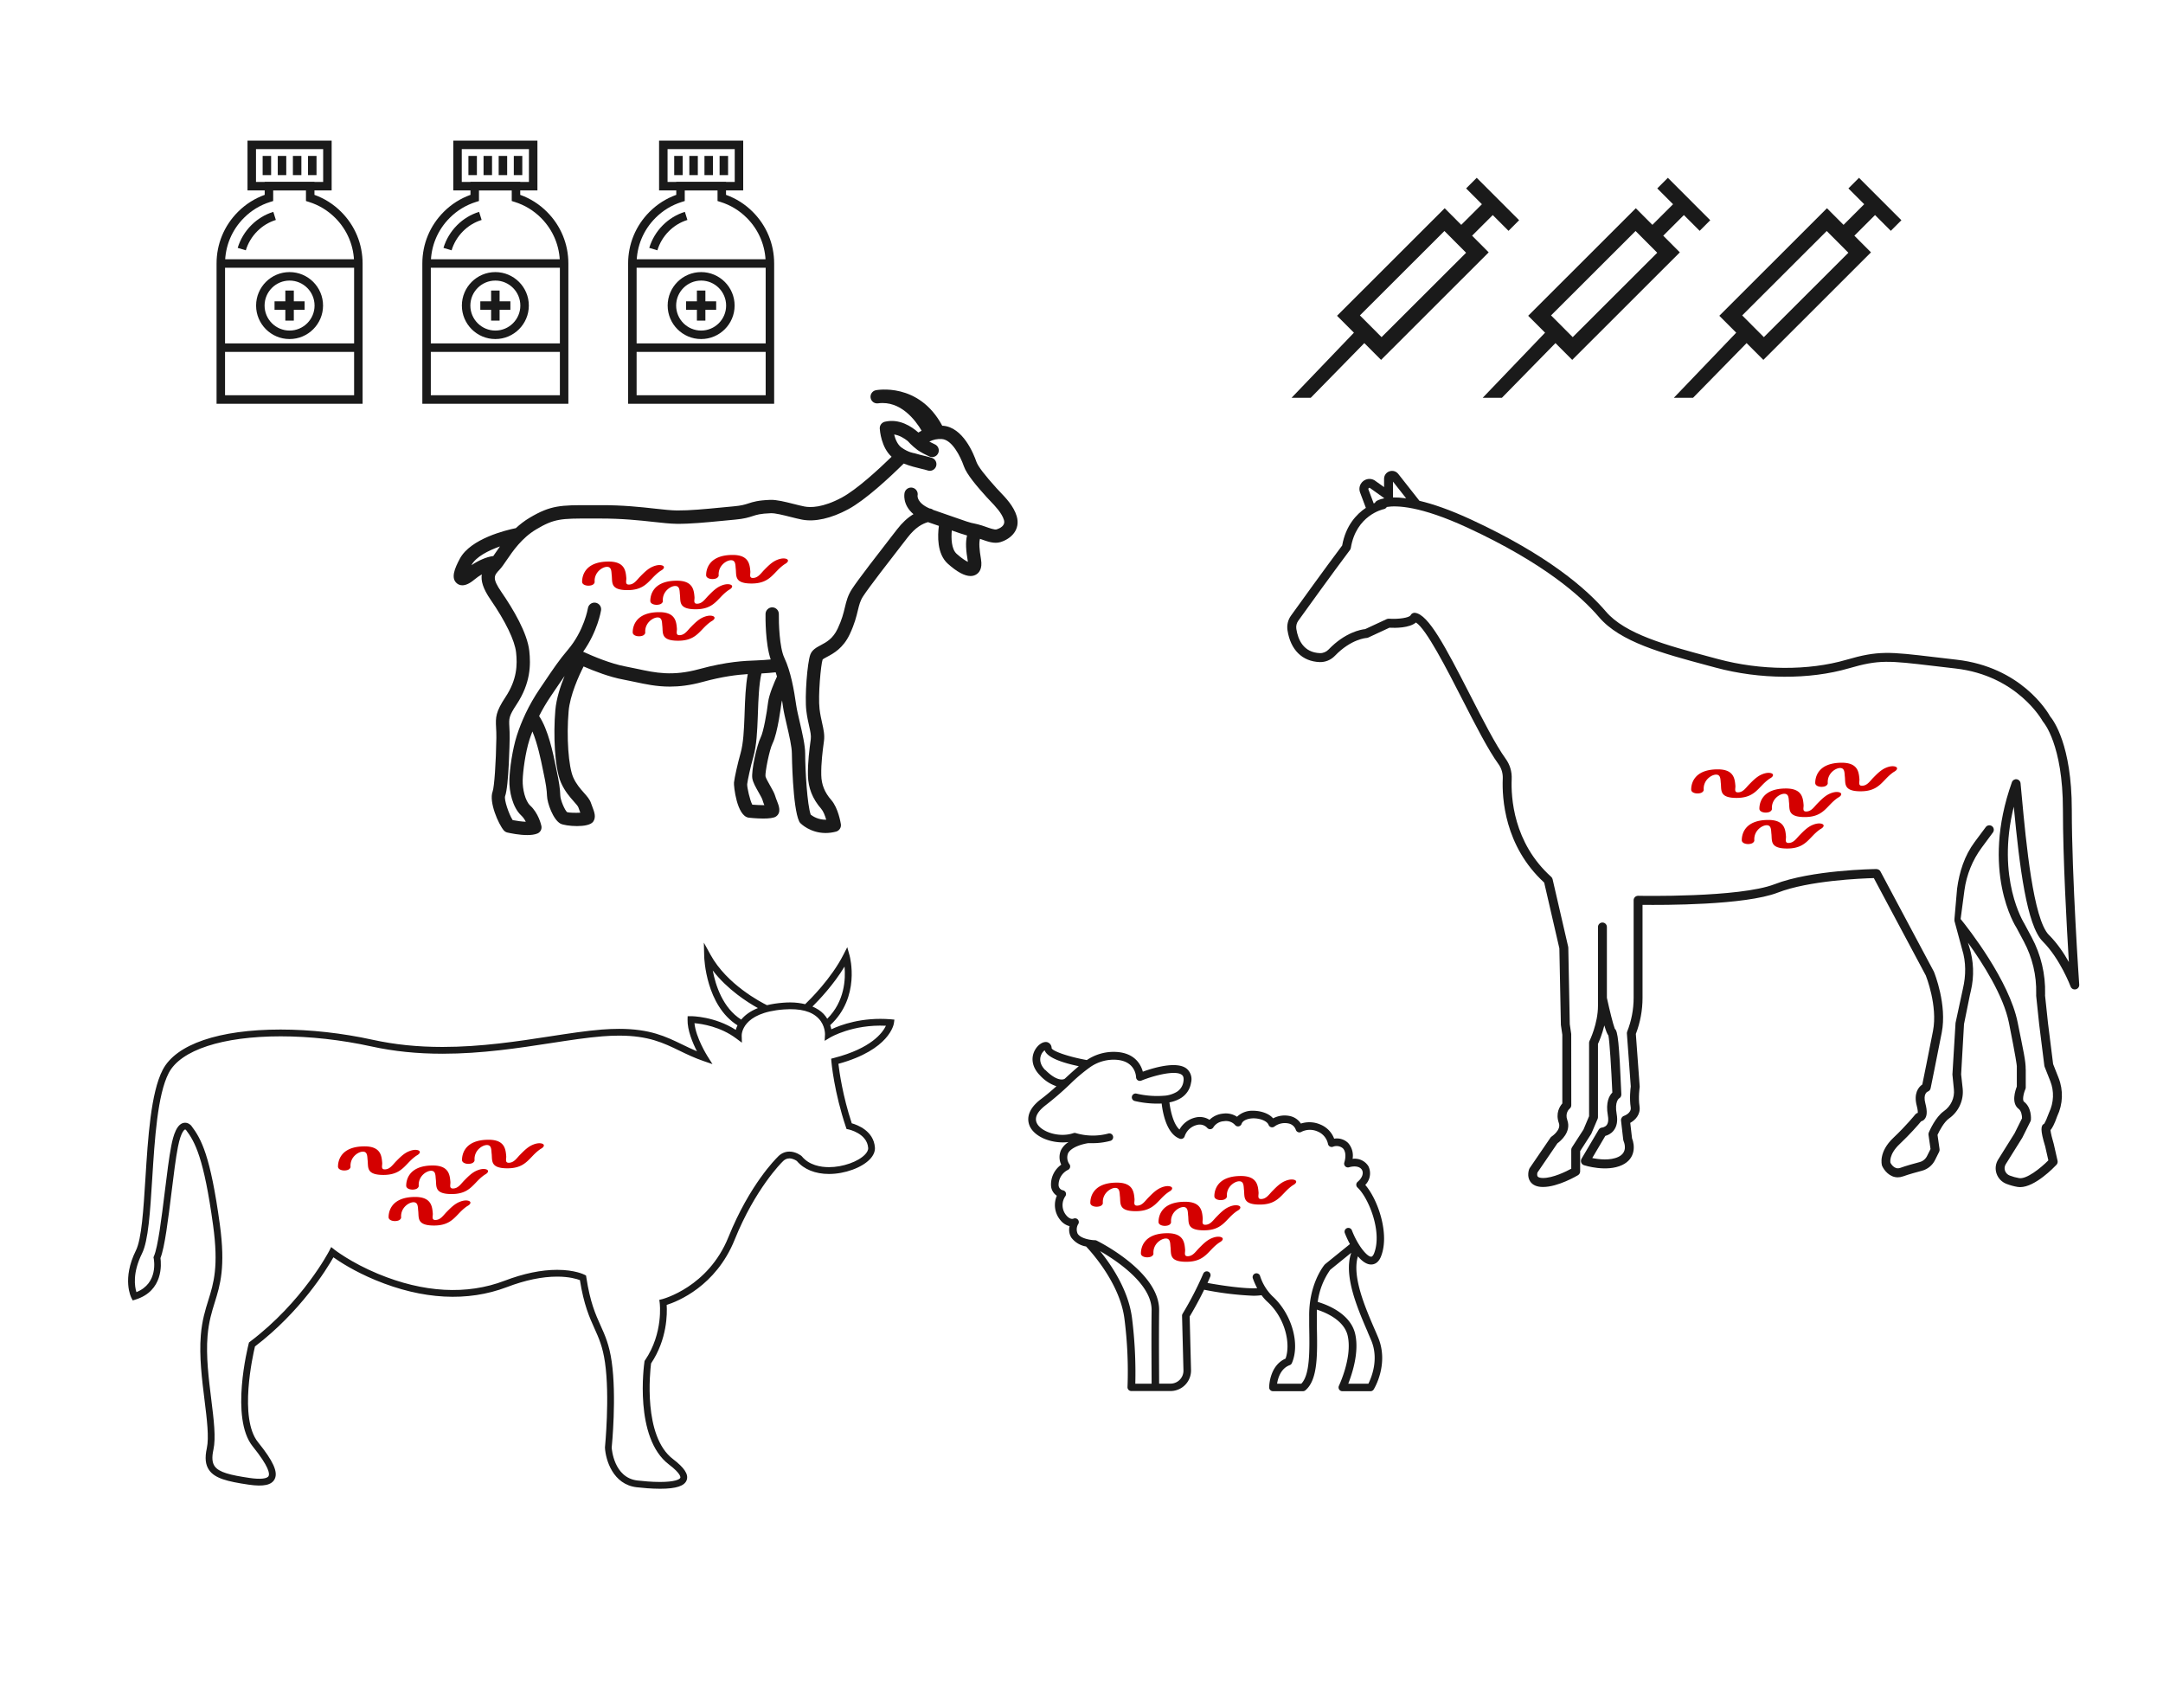 <?xml version="1.0" encoding="UTF-8" standalone="no"?>
<svg
   xmlns:dc="http://purl.org/dc/elements/1.1/"
   xmlns:cc="http://creativecommons.org/ns#"
   xmlns:rdf="http://www.w3.org/1999/02/22-rdf-syntax-ns#"
   xmlns:svg="http://www.w3.org/2000/svg"
   xmlns="http://www.w3.org/2000/svg"
   xmlns:sodipodi="http://sodipodi.sourceforge.net/DTD/sodipodi-0.dtd"
   xmlns:inkscape="http://www.inkscape.org/namespaces/inkscape"
   height="135"
   width="171"
   version="1.1"
   x="0px"
   y="0px"
   viewBox="0 0 171 135"
   enable-background="new 0 0 100 100"
   xml:space="preserve"
   id="svg4"
   sodipodi:docname="res_6.svg"
   style="fill:#1a1a1a"
   inkscape:version="0.92.4 (5da689c313, 2019-01-14)"><defs
     id="defs8" /><sodipodi:namedview
     pagecolor="#ffffff"
     bordercolor="#666666"
     borderopacity="1"
     objecttolerance="10"
     gridtolerance="10"
     guidetolerance="10"
     inkscape:pageopacity="0"
     inkscape:pageshadow="2"
     inkscape:window-width="1366"
     inkscape:window-height="745"
     id="namedview6"
     showgrid="false"
     inkscape:zoom="3.1536962"
     inkscape:cx="84.578724"
     inkscape:cy="68.348967"
     inkscape:window-x="-8"
     inkscape:window-y="-8"
     inkscape:window-maximized="1"
     inkscape:current-layer="svg4" /><path
     d="m 70.429,80.578 c -2.293,-0.189 -3.993,0.454 -4.707,0.79 -0.018,-0.098 -0.048,-0.209 -0.087,-0.327 2.396,-2.212 1.568,-5.365 1.531,-5.501 l -0.184,-0.663 -0.313,0.613 c -0.948,1.856 -2.611,3.506 -3.015,3.893 -0.354,-0.083 -0.734,-0.139 -1.169,-0.139 -0.176,0 -0.362,0.007 -0.558,0.022 -0.492,0.037 -0.918,0.106 -1.292,0.197 -0.485,-0.238 -3.171,-1.637 -4.46,-3.98 l -0.531,-0.965 0.028,1.101 c 0.005,0.162 0.141,3.868 2.632,5.437 -0.062,0.129 -0.108,0.251 -0.137,0.359 -1.665,-1.07 -3.462,-1.083 -3.543,-1.083 h -0.261 l -0.007,0.261 c -0.022,0.853 0.409,1.866 0.742,2.513 -0.407,-0.17 -0.781,-0.351 -1.146,-0.528 -1.32,-0.64 -2.567,-1.244 -5.011,-1.244 -0.425,0 -0.882,0.019 -1.359,0.055 -1.224,0.096 -2.614,0.31 -4.086,0.536 -2.554,0.393 -5.449,0.839 -8.503,0.839 -1.982,0 -3.788,-0.185 -5.521,-0.565 -2.417,-0.53 -4.938,-0.811 -7.29,-0.811 -4.87,0 -8.268,1.161 -9.32,3.186 -0.941,1.81 -1.166,5.402 -1.365,8.572 -0.155,2.466 -0.3,4.796 -0.753,5.708 -1.117,2.252 -0.385,3.693 -0.354,3.753 l 0.104,0.196 0.211,-0.066 c 2.218,-0.681 2.045,-2.824 1.98,-3.284 0.341,-0.864 0.61,-3.055 0.872,-5.178 0.172,-1.397 0.335,-2.717 0.507,-3.597 0.26,-1.33 0.565,-1.389 0.568,-1.389 0.024,0 0.063,0.028 0.071,0.036 0.715,0.941 1.415,2.225 2.142,7.529 0.45,3.28 0.047,4.574 -0.38,5.945 -0.242,0.778 -0.493,1.582 -0.59,2.759 -0.138,1.652 0.092,3.497 0.294,5.123 0.189,1.518 0.367,2.952 0.18,3.809 -0.166,0.757 -0.11,1.302 0.176,1.716 0.454,0.658 1.412,0.907 3.133,1.16 1.183,0.173 1.831,0.03 2.062,-0.455 0.266,-0.556 -0.13,-1.425 -1.325,-2.904 -1.519,-1.885 -0.412,-6.839 -0.238,-7.567 3.591,-2.738 5.65,-6.076 6.201,-7.046 0.484,0.344 1.64,1.104 3.322,1.801 3.731,1.548 7.291,1.736 10.395,0.553 1.44,-0.549 2.777,-0.828 3.971,-0.828 0.958,0 1.56,0.186 1.799,0.276 0.315,1.965 0.757,2.946 1.148,3.812 0.351,0.779 0.653,1.449 0.835,2.697 0.392,2.701 0.003,6.646 -0.003,6.726 0.051,0.993 0.64,2.927 2.511,3.141 0.472,0.053 1.177,0.118 1.85,0.118 1.276,0 1.945,-0.222 2.105,-0.697 0.151,-0.446 -0.195,-0.97 -1.088,-1.65 -2.379,-1.807 -1.81,-6.948 -1.733,-7.559 1.284,-1.92 1.279,-3.949 1.234,-4.626 0.855,-0.272 3.891,-1.471 5.377,-5.159 1.628,-4.04 3.728,-6.11 3.764,-6.146 0.166,-0.188 0.349,-0.279 0.561,-0.279 0.279,0 0.525,0.16 0.592,0.207 0.559,0.662 1.459,1.025 2.539,1.025 1.247,0 2.614,-0.499 3.252,-1.185 0.269,-0.29 0.4,-0.605 0.378,-0.91 -0.096,-1.308 -1.379,-1.784 -1.831,-1.912 -0.716,-2.169 -0.98,-4.069 -1.055,-4.701 4.059,-1.113 4.377,-3.127 4.389,-3.214 l 0.038,-0.279 z m -3.662,-4.164 c 0.089,0.979 0.013,2.751 -1.368,4.122 -0.079,-0.129 -0.17,-0.259 -0.289,-0.384 -0.236,-0.249 -0.539,-0.435 -0.88,-0.582 0.539,-0.533 1.673,-1.731 2.536,-3.157 z m -10.421,0.3 c 1.157,1.508 2.732,2.51 3.571,2.977 -0.636,0.254 -1.05,0.584 -1.318,0.912 -1.455,-0.919 -2.033,-2.715 -2.252,-3.889 z m 9.582,6.922 -0.219,0.057 0.019,0.225 c 0.008,0.097 0.214,2.412 1.149,5.187 l 0.05,0.147 0.151,0.03 c 0.015,0.003 1.473,0.309 1.558,1.465 0.014,0.193 -0.121,0.382 -0.236,0.506 -0.537,0.578 -1.767,1.014 -2.86,1.014 -0.658,0 -1.566,-0.149 -2.147,-0.855 l -0.04,-0.039 c -0.017,-0.014 -0.427,-0.337 -0.944,-0.337 -0.363,0 -0.695,0.159 -0.947,0.445 -0.09,0.087 -2.2,2.161 -3.874,6.315 -1.597,3.963 -5.196,4.895 -5.231,4.904 l -0.234,0.057 0.032,0.238 c 0.003,0.023 0.303,2.392 -1.16,4.539 l -0.036,0.05 -0.009,0.062 c -0.036,0.245 -0.839,6.015 1.93,8.122 0.976,0.742 0.917,1.023 0.906,1.053 -0.042,0.124 -0.425,0.332 -1.599,0.332 -0.648,0 -1.331,-0.062 -1.79,-0.115 -1.885,-0.214 -2.031,-2.536 -2.038,-2.594 0.017,-0.164 0.4,-4.05 -0.001,-6.816 -0.192,-1.322 -0.524,-2.06 -0.876,-2.84 -0.405,-0.9 -0.825,-1.83 -1.13,-3.82 l -0.02,-0.133 -0.12,-0.063 c -0.03,-0.015 -0.753,-0.388 -2.164,-0.388 -1.26,0 -2.66,0.29 -4.162,0.864 -2.976,1.134 -6.395,0.948 -10,-0.548 -2.141,-0.888 -3.434,-1.904 -3.446,-1.912 l -0.256,-0.204 -0.149,0.29 c -0.02,0.04 -2.093,4.037 -6.275,7.195 l -0.075,0.057 -0.023,0.092 c -0.061,0.238 -1.484,5.89 0.318,8.124 1.298,1.61 1.346,2.157 1.258,2.338 -0.104,0.218 -0.651,0.283 -1.501,0.157 -1.534,-0.226 -2.429,-0.441 -2.77,-0.934 -0.196,-0.284 -0.226,-0.697 -0.094,-1.298 0.207,-0.947 0.032,-2.356 -0.171,-3.989 -0.199,-1.602 -0.425,-3.417 -0.292,-5.012 0.094,-1.119 0.335,-1.896 0.569,-2.645 0.425,-1.366 0.865,-2.778 0.4,-6.176 -0.746,-5.439 -1.458,-6.742 -2.253,-7.788 -0.02,-0.024 -0.205,-0.239 -0.491,-0.239 -0.66,0 -0.94,1.04 -1.093,1.822 -0.176,0.899 -0.339,2.228 -0.513,3.635 -0.252,2.048 -0.538,4.37 -0.862,5.101 l -0.032,0.079 0.017,0.084 c 0.017,0.084 0.386,1.969 -1.366,2.67 -0.136,-0.437 -0.321,-1.517 0.441,-3.052 0.501,-1.008 0.643,-3.281 0.808,-5.913 0.195,-3.117 0.417,-6.649 1.306,-8.359 0.943,-1.814 4.25,-2.897 8.845,-2.897 2.314,0 4.795,0.276 7.175,0.798 1.77,0.388 3.613,0.577 5.635,0.577 3.095,0 6.011,-0.449 8.585,-0.845 1.46,-0.225 2.84,-0.436 4.045,-0.531 0.463,-0.036 0.907,-0.055 1.317,-0.055 2.321,0 3.514,0.578 4.776,1.191 0.575,0.279 1.169,0.566 1.889,0.814 l 0.72,0.248 -0.407,-0.644 c -0.01,-0.016 -0.906,-1.443 -1.018,-2.593 0.6,0.052 2.057,0.273 3.306,1.211 l 0.445,0.331 -0.017,-0.556 c -0.003,-0.075 -0.016,-1.822 3.33,-2.072 1.317,-0.096 2.207,0.149 2.748,0.714 0.534,0.557 0.509,1.257 0.509,1.263 l -0.027,0.504 0.433,-0.262 c 0.017,-0.01 1.771,-1.054 4.41,-0.93 -0.26,0.554 -1.156,1.788 -4.113,2.548 z"
     id="path2"
     inkscape:connector-curvature="0"
     style="stroke-width:0.66" /><path
     inkscape:connector-curvature="0"
     d="m 163.79,64.007 c 0,-5.122 -1.459,-7.072 -1.706,-7.366 -0.239,-0.427 -2.34,-3.915 -7.413,-4.492 -0.646,-0.074 -1.221,-0.141 -1.737,-0.203 -3.59,-0.425 -4.441,-0.525 -6.974,0.214 -2.985,0.871 -6.776,0.848 -10.144,-0.061 l -0.649,-0.174 c -3.437,-0.922 -6.684,-1.793 -8.216,-3.589 -1.499,-1.758 -4.56,-4.443 -10.63,-7.254 -1.707,-0.791 -3.051,-1.244 -4.105,-1.493 l -1.673,-2.124 c -0.168,-0.213 -0.442,-0.293 -0.699,-0.205 -0.257,0.089 -0.423,0.322 -0.423,0.594 v 0.653 l -0.765,-0.544 c -0.293,-0.165 -0.649,-0.131 -0.906,0.089 -0.256,0.22 -0.345,0.566 -0.226,0.882 l 0.457,1.213 c -0.745,0.502 -1.59,1.399 -1.872,2.975 -1.411,1.883 -3.295,4.498 -4.046,5.544 -0.242,0.337 -0.34,0.751 -0.276,1.167 0.24,1.541 1.166,2.454 2.539,2.506 0.458,0.013 0.89,-0.166 1.212,-0.5 1.283,-1.334 2.479,-1.404 2.488,-1.405 0.048,-0.001 0.094,-0.012 0.137,-0.032 l 1.68,-0.78 c 0.473,0.025 1.575,0.029 2.097,-0.412 0.813,0.498 2.448,3.695 3.664,6.072 1.05,2.053 2.042,3.993 2.86,5.122 0.241,0.333 0.358,0.73 0.34,1.148 -0.065,1.514 0.127,5.326 3.275,8.218 l 1.2,5.2 0.12,6.053 0.114,0.773 v 5.433 c -0.206,0.235 -0.552,0.774 -0.273,1.555 0.195,0.548 -0.558,1.05 -0.565,1.055 -0.038,0.025 -0.073,0.059 -0.099,0.096 l -1.644,2.407 c -0.016,0.023 -0.029,0.049 -0.039,0.075 -0.021,0.058 -0.202,0.573 0.087,0.99 0.196,0.283 0.534,0.426 1.006,0.426 1.199,0 2.701,-0.893 2.765,-0.931 0.106,-0.063 0.171,-0.178 0.171,-0.302 v -1.6 l 0.882,-1.375 0.499,-1.174 c 0.019,-0.043 0.028,-0.09 0.028,-0.138 v -5.791 c 0.092,-0.198 0.329,-0.749 0.503,-1.462 0.131,0.451 0.232,0.684 0.323,0.803 0.093,0.47 0.225,2.562 0.31,4.505 -0.231,0.23 -0.547,0.753 -0.353,1.822 0.042,0.229 0.06,0.544 -0.09,0.742 -0.134,0.176 -0.357,0.2 -0.356,0.2 -0.116,0.008 -0.222,0.072 -0.281,0.173 l -1.354,2.293 c -0.054,0.092 -0.064,0.204 -0.026,0.304 0.038,0.1 0.119,0.178 0.221,0.21 0.072,0.023 1.788,0.565 3.016,-0.015 1.092,-0.517 0.997,-1.576 0.78,-2.112 l -0.141,-1.22 c 0.388,-0.217 0.835,-0.654 0.732,-1.325 -0.107,-0.697 0.009,-1.469 0.011,-1.477 0.004,-0.026 0.005,-0.053 0.003,-0.079 l -0.304,-4.148 c 0.351,-0.914 0.529,-1.875 0.529,-2.856 v -7.35 c 1.62,0.02 8.104,0.036 10.696,-0.969 2.454,-0.952 6.607,-1.119 7.59,-1.146 l 4.109,7.701 c 0.01,0.024 0.955,2.392 0.568,4.38 -0.345,1.777 -0.732,3.677 -0.846,4.236 -0.33,0.219 -0.687,0.738 -0.44,1.675 0.083,0.314 0.089,0.484 0.083,0.566 -0.075,0.018 -0.144,0.06 -0.194,0.122 -0.007,0.009 -0.703,0.875 -1.728,1.843 -1.199,1.133 -0.931,2.129 -0.903,2.215 0.155,0.356 0.588,0.917 1.241,0.917 0.135,0 0.279,-0.024 0.433,-0.079 0.462,-0.165 1.058,-0.33 1.476,-0.44 0.451,-0.117 0.828,-0.425 1.037,-0.843 l 0.326,-0.653 c 0.032,-0.064 0.044,-0.136 0.034,-0.207 l -0.162,-1.133 c 0.153,-0.336 0.522,-1.027 0.914,-1.301 0.761,-0.536 1.173,-1.444 1.075,-2.368 l -0.122,-1.116 0.228,-3.973 0.467,-2.308 0.076,-0.324 c 0.272,-1.156 0.226,-2.365 -0.134,-3.496 l -0.1,-0.314 c 1.168,1.623 2.814,4.198 3.242,6.338 0.559,2.793 0.619,3.343 0.625,3.437 -6.8e-4,0.01 -0.001,0.021 -0.001,0.032 v 1.574 c -0.118,0.297 -0.46,1.306 0.142,1.761 0.226,0.17 0.272,0.552 0.271,0.745 l -0.594,1.194 -1.292,2.066 c -0.208,0.333 -0.256,0.737 -0.131,1.108 0.127,0.378 0.415,0.676 0.79,0.819 0.288,0.11 0.582,0.191 0.875,0.24 0.065,0.011 0.132,0.016 0.2,0.016 1.185,0 2.696,-1.578 2.874,-1.767 0.08,-0.085 0.112,-0.205 0.086,-0.319 l -0.299,-1.316 c -0.118,-0.388 -0.241,-0.888 -0.261,-1.105 0.127,-0.14 0.301,-0.437 0.535,-1.106 0.453,-0.946 0.491,-2.048 0.105,-3.024 l -0.431,-1.091 -0.405,-3.237 -0.233,-2.185 0.004,-0.138 c 0.037,-1.546 -0.328,-3.084 -1.055,-4.449 l -0.591,-1.104 c -0.025,-0.038 -2.24,-3.558 -0.83,-9.233 0.456,4.779 1.03,9.391 2.282,10.643 1.393,1.393 2.2,3.55 2.209,3.572 0.06,0.164 0.228,0.261 0.404,0.222 0.172,-0.036 0.29,-0.193 0.278,-0.368 -0.006,-0.085 -0.586,-8.504 -0.586,-13.832 z M 111.165,39.393 c -0.403,-0.054 -0.752,-0.075 -1.039,-0.07 v -1.25 z m -2.982,-0.706 c -0.014,-0.039 -0.006,-0.072 0.025,-0.099 0.032,-0.027 0.066,-0.027 0.07,-0.03 l 1.143,0.814 v 0.024 c -0.37,0.074 -0.558,0.183 -0.61,0.218 -0.053,0.036 -0.087,0.086 -0.112,0.139 -0.033,0.014 -0.064,0.028 -0.099,0.043 z m 53.801,35.228 c -1.244,-1.244 -1.808,-7.304 -2.145,-10.924 l -0.101,-1.074 c -0.016,-0.164 -0.144,-0.296 -0.308,-0.315 -0.161,-0.024 -0.32,0.076 -0.375,0.232 -2.496,7.012 0.27,11.372 0.373,11.527 l 0.575,1.078 c 0.67,1.258 1.007,2.675 0.972,4.1 l -0.001,0.183 0.235,2.237 0.411,3.288 c 0.004,0.03 0.011,0.059 0.022,0.086 l 0.448,1.133 c 0.314,0.794 0.283,1.691 -0.1,2.496 -0.129,0.364 -0.298,0.749 -0.381,0.87 -0.277,0.136 -0.319,0.496 0.077,1.791 l 0.251,1.106 c -0.639,0.645 -1.739,1.509 -2.315,1.404 -0.246,-0.041 -0.495,-0.109 -0.74,-0.203 -0.178,-0.068 -0.314,-0.208 -0.373,-0.385 -0.059,-0.173 -0.036,-0.354 0.06,-0.51 l 1.309,-2.096 0.645,-1.292 c 0.021,-0.041 0.032,-0.085 0.036,-0.13 0.008,-0.098 0.057,-0.969 -0.548,-1.424 -0.136,-0.103 -0.054,-0.614 0.109,-0.987 0.019,-0.044 0.03,-0.093 0.03,-0.141 v -1.409 h -0.004 c 0.006,-0.705 -0.182,-1.463 -0.634,-3.724 -0.66,-3.301 -3.9,-7.435 -4.511,-8.182 l 0.302,-2.271 c 0.164,-1.218 0.639,-2.396 1.373,-3.381 l 0.879,-1.189 c 0.116,-0.156 0.084,-0.381 -0.072,-0.497 -0.155,-0.114 -0.376,-0.086 -0.493,0.07 l -0.879,1.18 c -0.804,1.08 -1.21,2.356 -1.39,3.692 l -0.208,2.394 c 0,0.002 0,0.005 0,0.007 0,0.049 0,0.098 0,0.145 0,4.3e-4 0,9.2e-4 0,10e-4 l 0.603,2.238 c 0.321,1.01 0.308,2.09 0.066,3.122 l -0.583,2.702 -0.247,4.08 0.116,1.174 c 0.071,0.672 -0.231,1.33 -0.801,1.73 -0.651,0.456 -1.129,1.554 -1.181,1.678 -0.025,0.059 -0.034,0.124 -0.025,0.186 l 0.161,1.124 -0.277,0.555 c -0.118,0.237 -0.331,0.41 -0.585,0.477 -0.432,0.113 -1.049,0.284 -1.534,0.458 -0.495,0.175 -0.763,-0.394 -0.774,-0.405 -0.006,-0.026 -0.143,-0.654 0.724,-1.473 0.85,-0.803 1.47,-1.523 1.699,-1.799 0.085,-0.023 0.172,-0.067 0.248,-0.144 0.23,-0.233 0.258,-0.64 0.089,-1.28 -0.197,-0.749 0.151,-0.914 0.182,-0.927 0.119,-0.04 0.208,-0.14 0.234,-0.264 0,0 0.47,-2.292 0.881,-4.407 0.426,-2.191 -0.564,-4.675 -0.622,-4.813 l -4.227,-7.926 c -0.062,-0.116 -0.177,-0.173 -0.315,-0.186 -0.208,0.003 -5.147,0.072 -8.049,1.199 -2.779,1.077 -10.706,0.919 -10.786,0.915 -0.101,0.003 -0.186,0.034 -0.254,0.1 -0.068,0.066 -0.106,0.157 -0.106,0.252 v 7.707 c 0,0.919 -0.171,1.819 -0.509,2.673 -0.02,0.049 -0.028,0.103 -0.024,0.155 l 0.307,4.189 c -0.025,0.184 -0.115,0.934 -0.005,1.651 0.07,0.457 -0.504,0.661 -0.526,0.669 -0.158,0.053 -0.258,0.209 -0.239,0.375 l 0.176,1.526 c 0.004,0.034 0.014,0.07 0.028,0.103 0.063,0.144 0.34,0.883 -0.415,1.241 -0.65,0.308 -1.54,0.199 -2.064,0.091 l 1.033,-1.75 c 0.183,-0.048 0.454,-0.162 0.662,-0.428 0.253,-0.324 0.331,-0.764 0.233,-1.308 -0.176,-0.966 0.182,-1.219 0.179,-1.219 h -3.4e-4 c 0.123,-0.063 0.199,-0.191 0.193,-0.33 -0.175,-4.14 -0.28,-5.004 -0.516,-5.184 -0.135,-0.34 -0.415,-1.471 -0.627,-2.449 v -5.598 c 0,-0.195 -0.158,-0.352 -0.352,-0.352 -0.195,0 -0.352,0.158 -0.352,0.352 v 6.223 c 0,1.421 -0.661,2.765 -0.667,2.778 -0.024,0.049 -0.037,0.103 -0.037,0.158 v 5.8 l -0.443,1.054 -0.91,1.409 c -0.037,0.057 -0.056,0.123 -0.056,0.191 v 1.497 c -0.403,0.219 -1.437,0.734 -2.231,0.734 -0.216,0 -0.372,-0.044 -0.426,-0.121 -0.056,-0.08 -0.039,-0.227 -0.017,-0.31 l 1.579,-2.311 c 0.249,-0.181 1.118,-0.896 0.782,-1.838 -0.198,-0.555 0.146,-0.867 0.182,-0.898 0.084,-0.067 0.132,-0.168 0.132,-0.275 l -0.004,-5.628 -0.114,-0.78 -0.117,-6.047 c -6.9e-4,-0.024 -0.004,-0.049 -0.009,-0.072 l -1.233,-5.343 c -0.017,-0.071 -0.054,-0.134 -0.108,-0.183 -3.005,-2.7 -3.187,-6.312 -3.125,-7.739 0.025,-0.578 -0.139,-1.128 -0.473,-1.591 -0.786,-1.086 -1.812,-3.091 -2.804,-5.03 -2.016,-3.94 -3.304,-6.362 -4.351,-6.512 -0.153,-0.021 -0.297,0.056 -0.365,0.191 -0.097,0.193 -0.932,0.327 -1.716,0.273 -0.058,-3.45e-4 -0.118,0.007 -0.172,0.032 l -1.704,0.791 c -0.326,0.033 -1.581,0.248 -2.894,1.615 -0.18,0.187 -0.431,0.292 -0.678,0.284 -1.306,-0.049 -1.737,-1.066 -1.868,-1.91 -0.036,-0.232 0.018,-0.461 0.152,-0.648 0.592,-0.824 2.637,-3.665 4.089,-5.6 0.034,-0.045 0.057,-0.098 0.066,-0.154 0.422,-2.589 2.525,-3.055 2.614,-3.073 0.102,-0.021 0.182,-0.086 0.231,-0.17 0.76,-0.125 2.629,-0.1 6.391,1.642 5.953,2.757 8.936,5.368 10.389,7.072 1.674,1.963 5.023,2.861 8.57,3.812 l 0.648,0.174 c 3.486,0.941 7.421,0.962 10.524,0.057 2.397,-0.698 3.137,-0.611 6.695,-0.191 0.517,0.061 1.092,0.129 1.739,0.203 4.908,0.558 6.872,4.124 6.891,4.161 0.014,0.025 0.032,0.051 0.052,0.073 0.016,0.017 1.552,1.77 1.552,6.925 0,3.831 0.298,9.247 0.47,12.047 -0.389,-0.693 -0.917,-1.484 -1.571,-2.138 z"
     id="path2-9"
     style="stroke-width:0.705" /><g
     transform="matrix(0.526,0,0,0.526,31.984,22.061)"
     id="g4"><path
       inkscape:connector-curvature="0"
       d="m 92.001,35.63 c -0.446,-1.5 -1.659,-2.764 -2.545,-3.687 -0.171,-0.178 -0.328,-0.342 -0.48,-0.51 -1.779,-1.966 -2.799,-3.301 -3.029,-3.969 -0.42,-1.217 -2.024,-5.206 -5.041,-5.421 -0.032,-0.002 -0.061,0.003 -0.093,0.001 -3.527,-6.601 -9.924,-5.351 -9.989,-5.336 -0.525,0.111 -0.869,0.619 -0.777,1.149 0.092,0.529 0.57,0.893 1.119,0.82 3.396,-0.458 5.637,2.569 6.544,4.108 -0.163,0.091 -0.329,0.175 -0.487,0.279 -1.019,-0.907 -2.863,-2.128 -5.031,-1.624 -0.476,0.111 -0.802,0.548 -0.771,1.035 0.02,0.315 0.225,2.834 1.78,4.229 -1.946,1.893 -5.213,4.906 -7.465,6.122 -2.905,1.567 -4.771,1.523 -5.625,1.357 -0.483,-0.094 -1.044,-0.236 -1.619,-0.381 -1.271,-0.321 -2.592,-0.653 -3.527,-0.617 -1.86,0.07 -2.58,0.305 -3.277,0.531 -0.53,0.173 -1.031,0.336 -2.212,0.441 -0.651,0.058 -1.33,0.124 -2.019,0.191 -2.279,0.223 -4.64,0.445 -6.505,0.43 -0.91,-0.011 -2.01,-0.133 -3.282,-0.273 -2.149,-0.237 -4.851,-0.543 -8.327,-0.523 l -1.374,10e-4 c -4.494,-0.015 -5.996,-0.004 -9.197,1.905 -0.775,0.462 -1.446,0.994 -2.047,1.546 -1.401,0.284 -6.787,1.555 -8.416,4.589 -0.791,1.473 -1.391,2.942 -0.439,3.714 0.196,0.159 0.463,0.287 0.812,0.287 0.454,0 1.048,-0.216 1.81,-0.857 0.345,-0.29 0.728,-0.554 1.115,-0.784 -0.151,0.932 0.154,2.109 1.323,3.805 2.24,3.252 3.636,6.137 3.83,7.916 0.199,1.831 0.167,4.06 -1.59,6.715 -1.479,2.236 -1.503,3.027 -1.415,4.602 0.022,0.418 0.051,0.915 0.041,1.56 -0.056,3.693 -0.313,7.374 -0.563,8.039 -0.584,1.559 0.875,4.899 1.678,5.835 0.14,0.163 0.327,0.276 0.537,0.324 0.497,0.113 1.8,0.381 2.986,0.381 0.573,0 1.119,-0.062 1.534,-0.234 0.445,-0.184 0.696,-0.66 0.597,-1.131 -0.041,-0.193 -0.436,-1.919 -1.677,-3.061 -0.757,-0.696 -1.172,-2.488 -1.135,-3.819 0.036,-1.319 0.381,-4.095 1.035,-6.139 0.13,-0.404 0.278,-0.793 0.426,-1.183 0.777,1.829 1.293,4.361 1.552,5.631 L 20.9,74.27 c 0.338,1.566 0.48,2.523 0.51,3.415 0.034,1.062 0.909,3.547 2.018,4.156 0.345,0.19 1.42,0.37 2.491,0.37 1.044,0 2.084,-0.171 2.435,-0.673 0.466,-0.666 0.167,-1.448 -0.122,-2.204 -0.072,-0.188 -0.148,-0.387 -0.218,-0.592 -0.184,-0.551 -0.589,-1.008 -1.059,-1.538 -0.543,-0.612 -1.158,-1.307 -1.601,-2.302 -0.722,-1.623 -1.035,-6.083 -0.699,-9.945 0.213,-2.455 1.552,-5.361 2.25,-6.735 1.616,0.702 3.92,1.593 5.96,1.966 0.581,0.106 1.148,0.229 1.716,0.351 1.635,0.352 3.301,0.71 5.289,0.71 1.44,0 3.051,-0.188 4.938,-0.706 3.006,-0.823 5.209,-1.076 6.773,-1.174 -0.328,1.743 -0.407,3.924 -0.466,5.624 l -0.028,0.796 c -0.077,1.941 -0.157,3.948 -0.589,5.477 -0.438,1.556 -0.891,3.573 -0.988,4.405 -0.055,0.467 0.417,5.054 2.217,5.275 0.02,0.002 1.115,0.131 2.193,0.131 0.794,0 1.579,-0.07 1.915,-0.312 0.828,-0.596 0.424,-1.612 0.13,-2.354 -0.092,-0.23 -0.188,-0.468 -0.248,-0.683 -0.127,-0.458 -0.428,-0.986 -0.776,-1.599 -0.247,-0.434 -0.659,-1.16 -0.699,-1.409 -0.067,-0.599 0.582,-3.963 1.072,-4.945 0.77,-1.542 1.302,-5.866 1.308,-5.91 0.019,-0.157 0.062,-0.345 0.114,-0.542 0.062,0.393 0.114,0.751 0.152,1.021 0.101,0.704 0.32,1.647 0.553,2.646 0.361,1.552 0.771,3.311 0.771,4.337 0,0.079 0.1,8.129 1.101,10.188 0.047,0.096 0.109,0.184 0.184,0.261 0.07,0.072 1.471,1.475 3.787,1.475 0.48,0 1.001,-0.061 1.557,-0.206 0.497,-0.13 0.814,-0.615 0.735,-1.122 -0.039,-0.247 -0.408,-2.445 -1.443,-3.629 -0.996,-1.138 -1.474,-2.325 -1.503,-3.737 -0.038,-1.82 0.214,-3.698 0.381,-4.94 l 0.026,-0.199 c 0.122,-0.914 -0.064,-1.744 -0.28,-2.705 -0.135,-0.602 -0.287,-1.283 -0.384,-2.088 -0.244,-2.033 0.204,-6.74 0.46,-7.442 0.074,-0.09 0.413,-0.27 0.66,-0.401 0.963,-0.512 2.418,-1.285 3.416,-3.402 0.729,-1.545 0.999,-2.667 1.216,-3.567 0.204,-0.845 0.351,-1.455 0.801,-2.147 0.898,-1.381 4.121,-5.533 5.853,-7.764 l 0.81,-1.045 c 1.19,-1.541 2.217,-2.08 3.087,-2.331 0.075,0.027 0.141,0.057 0.219,0.083 0.511,0.172 0.976,0.332 1.412,0.484 -0.194,1.442 -0.308,4.209 1.344,5.689 1.373,1.229 2.516,1.847 3.412,1.847 0.292,0 0.558,-0.065 0.797,-0.197 0.487,-0.268 1.017,-0.887 0.777,-2.311 -0.263,-1.563 -0.317,-2.449 -0.157,-3.081 0.064,0.023 0.126,0.043 0.19,0.066 0.966,0.347 1.96,0.706 2.878,0.429 1.646,-0.5 3.047,-1.904 2.453,-3.905 z m -81.947,7.369 c 0.005,-0.009 0.01,-0.019 0.015,-0.028 0.662,-1.234 2.522,-2.169 4.271,-2.792 -0.246,0.343 -0.475,0.674 -0.676,0.969 -0.116,0.17 -0.225,0.327 -0.328,0.477 -1.056,0.13 -2.285,0.704 -3.282,1.374 z m 15.401,35.534 c 0.27,0.304 0.604,0.682 0.659,0.844 0.077,0.234 0.164,0.461 0.246,0.675 0.018,0.046 0.036,0.096 0.056,0.146 -0.707,0.041 -1.725,0.015 -1.989,-0.083 C 24.086,79.834 23.429,78.322 23.406,77.622 23.374,76.6 23.218,75.542 22.853,73.85 L 22.724,73.227 C 22.319,71.24 21.59,67.71 20.222,65.673 c 0.499,-0.991 1.066,-1.964 1.732,-2.947 l 0.714,-1.058 c 0.505,-0.749 0.949,-1.402 1.383,-2.022 -0.627,1.532 -1.239,3.401 -1.391,5.141 -0.317,3.644 -0.122,8.713 0.863,10.93 0.569,1.278 1.357,2.167 1.932,2.816 z M 54.633,63.627 c -0.195,1.616 -0.685,4.404 -1.11,5.257 -0.583,1.168 -1.434,5.037 -1.259,6.144 0.097,0.615 0.505,1.333 0.937,2.092 0.234,0.413 0.526,0.926 0.587,1.145 0.07,0.253 0.177,0.533 0.284,0.805 -0.578,-0.002 -1.315,-0.035 -1.811,-0.077 -0.356,-0.656 -0.798,-2.599 -0.767,-3.087 0.076,-0.65 0.489,-2.54 0.928,-4.095 0.495,-1.756 0.579,-3.883 0.661,-5.94 l 0.029,-0.807 c 0.059,-1.706 0.145,-4.175 0.524,-5.788 0.833,-0.047 1.596,-0.119 2.141,-0.177 0.068,0.21 0.135,0.42 0.196,0.636 -0.365,0.787 -1.19,2.66 -1.34,3.892 z M 82.979,41.295 c -0.788,-0.705 -0.84,-2.324 -0.733,-3.515 0.957,0.339 1.689,0.592 2.296,0.759 -0.262,1.029 -0.164,2.243 0.117,3.917 0.003,0.016 0.005,0.031 0.008,0.046 -0.351,-0.166 -0.919,-0.519 -1.688,-1.207 z m 5.98,-3.67 C 88.687,37.709 87.844,37.408 87.342,37.228 86.971,37.094 86.593,36.973 86.219,36.876 86.17,36.861 86.124,36.848 86.074,36.841 85.96,36.815 85.843,36.776 85.73,36.759 85.081,36.663 84.135,36.328 82.57,35.774 81.74,35.48 80.744,35.128 79.528,34.717 79.5,34.707 79.476,34.697 79.448,34.688 79.294,34.564 79.11,34.492 78.908,34.476 77.01,33.645 77.094,32.62 77.105,32.532 c 0.108,-0.528 -0.223,-1.049 -0.75,-1.173 -0.535,-0.127 -1.076,0.207 -1.203,0.745 -0.021,0.093 -0.383,1.771 1.334,3.227 -0.886,0.535 -1.694,1.284 -2.484,2.308 l -0.808,1.042 c -1.872,2.412 -5.005,6.448 -5.948,7.899 -0.638,0.98 -0.848,1.849 -1.069,2.769 -0.206,0.854 -0.439,1.823 -1.08,3.184 -0.715,1.516 -1.688,2.033 -2.546,2.489 -0.637,0.338 -1.296,0.688 -1.57,1.42 -0.441,1.177 -0.859,6.244 -0.598,8.428 0.109,0.906 0.273,1.64 0.419,2.288 0.188,0.838 0.324,1.443 0.249,2.002 l -0.026,0.197 c -0.175,1.303 -0.439,3.273 -0.398,5.248 0.04,1.882 0.693,3.522 1.997,5.013 0.312,0.355 0.57,1.017 0.748,1.637 -1.203,0.026 -2.036,-0.53 -2.329,-0.766 -0.519,-1.427 -0.833,-6.628 -0.833,-9.154 0,-1.256 -0.418,-3.053 -0.822,-4.791 -0.223,-0.955 -0.433,-1.858 -0.521,-2.476 -0.34,-2.376 -0.818,-5.085 -1.794,-7.159 -0.738,-1.567 -0.843,-5.265 -0.821,-6.557 0.009,-0.552 -0.431,-1.007 -0.983,-1.017 -0.529,-0.008 -1.007,0.431 -1.017,0.983 -0.008,0.48 -0.047,4.449 0.777,6.85 -0.625,0.059 -1.401,0.12 -2.188,0.147 -1.628,0.057 -4.352,0.152 -8.562,1.305 -4.021,1.1 -6.575,0.551 -9.279,-0.031 -0.587,-0.126 -1.175,-0.253 -1.777,-0.363 -2.225,-0.407 -4.911,-1.543 -6.381,-2.218 2.146,-3.015 2.666,-6.08 2.688,-6.223 0.088,-0.545 -0.283,-1.058 -0.828,-1.146 -0.545,-0.088 -1.06,0.283 -1.146,0.829 -0.006,0.033 -0.566,3.381 -3.023,6.26 -1.282,1.502 -2.222,2.896 -3.521,4.826 L 20.3,61.607 c -0.829,1.223 -1.518,2.436 -2.11,3.681 -0.02,0.036 -0.034,0.073 -0.05,0.111 -0.48,1.024 -0.902,2.069 -1.256,3.172 -0.673,2.101 -1.085,5.018 -1.131,6.695 -0.047,1.743 0.489,4.159 1.781,5.347 0.295,0.271 0.519,0.619 0.685,0.948 -0.583,-0.025 -1.312,-0.12 -1.972,-0.25 -0.598,-0.935 -1.293,-3.048 -1.142,-3.583 0.575,-1.534 0.685,-8.419 0.689,-8.711 0.011,-0.704 -0.02,-1.245 -0.045,-1.701 -0.07,-1.269 -0.089,-1.609 1.087,-3.387 2.12,-3.205 2.135,-5.978 1.91,-8.035 -0.298,-2.729 -2.433,-6.31 -4.172,-8.834 -1.472,-2.137 -1.127,-2.504 -0.282,-3.404 0.316,-0.336 0.629,-0.795 1.025,-1.376 0.969,-1.422 2.296,-3.368 4.477,-4.668 2.728,-1.626 3.768,-1.633 8.173,-1.623 l 1.381,-10e-4 c 3.347,-0.007 6.004,0.279 8.102,0.511 1.325,0.146 2.469,0.272 3.477,0.285 1.978,0.018 4.391,-0.211 6.725,-0.439 0.683,-0.067 1.355,-0.132 2.002,-0.19 1.406,-0.125 2.069,-0.341 2.653,-0.531 0.618,-0.201 1.152,-0.375 2.732,-0.434 0.67,-0.026 1.882,0.284 2.965,0.557 0.613,0.154 1.21,0.304 1.725,0.404 1.931,0.377 4.399,-0.179 6.957,-1.56 2.585,-1.395 6.145,-4.706 8.336,-6.866 0.941,0.374 1.861,0.6 2.59,0.773 0.394,0.093 0.738,0.172 1.006,0.264 0.106,0.036 0.216,0.054 0.322,0.054 0.416,0 0.805,-0.262 0.946,-0.678 0.179,-0.523 -0.102,-1.091 -0.624,-1.269 -0.316,-0.107 -0.724,-0.206 -1.188,-0.316 -0.448,-0.106 -0.95,-0.229 -1.464,-0.385 0,0 -0.873,-0.084 -1.967,-0.881 -0.554,-0.426 -0.889,-1.227 -1.062,-1.928 0.795,0.114 1.517,0.561 2.045,0.984 0,0 0.563,0.663 1.485,1.358 0.559,0.384 1.289,0.745 1.768,0.963 0.504,0.229 1.096,0.007 1.325,-0.496 0.229,-0.502 0.007,-1.095 -0.495,-1.325 -0.282,-0.129 -0.577,-0.277 -0.841,-0.419 0.602,-0.298 1.206,-0.43 1.896,-0.381 1.526,0.109 2.788,2.615 3.293,4.079 0.424,1.228 1.976,3.044 3.454,4.678 0.146,0.163 0.318,0.341 0.504,0.534 0.743,0.775 1.763,1.837 2.069,2.871 0.256,0.858 -0.595,1.258 -1.125,1.42 z"
       id="path2-5" /></g><path
     inkscape:connector-curvature="0"
     d="m 84.474,90.284 a 1.608,1.608 0 0 0 -0.576,0.6 1.362,1.362 0 0 0 0,1.185 1.925,1.925 0 0 0 -0.807,1.665 1.023,1.023 0 0 0 0.459,0.792 1.856,1.856 0 0 0 0.27,1.916 1.347,1.347 0 0 0 0.738,0.489 1.182,1.182 0 0 0 0.135,0.9 1.82,1.82 0 0 0 1.167,0.705 c 0.393,0.414 2.699,2.942 3.038,5.746 a 32.69,32.69 0 0 1 0.24,5.365 0.3,0.3 0 0 0 0.3,0.318 h 3.098 a 1.623,1.623 0 0 0 1.623,-1.662 l -0.108,-4.229 c 0.153,-0.255 0.654,-1.104 1.146,-2.117 a 24.998,24.998 0 0 0 3.863,0.474 4.544,4.544 0 0 0 0.675,-0.042 3.338,3.338 0 0 0 0.453,0.513 c 1.413,1.278 1.871,3.317 1.443,4.499 -1.275,0.555 -1.296,2.204 -1.296,2.276 a 0.3,0.3 0 0 0 0.3,0.3 h 2.375 a 0.3,0.3 0 0 0 0.195,-0.072 c 0.987,-0.84 0.951,-2.831 0.9,-5.135 v -0.699 c 0,-0.189 0,-0.369 0,-0.543 0.678,0.216 2.171,0.828 2.444,2.084 0.369,1.706 -0.684,3.899 -0.696,3.935 a 0.3,0.3 0 0 0 0.27,0.432 h 2.225 a 0.3,0.3 0 0 0 0.255,-0.144 c 0.051,-0.081 1.221,-2.021 0.345,-4.115 -0.087,-0.207 -0.18,-0.426 -0.282,-0.657 -0.729,-1.689 -1.799,-4.16 -1.314,-5.746 0.318,0.375 0.678,0.645 1.044,0.645 v 0 c 0.249,0 0.6,-0.123 0.804,-0.696 0.657,-1.763 -0.27,-4.445 -1.266,-5.596 a 1.296,1.296 0 0 0 0.249,-1.476 1.269,1.269 0 0 0 -1.251,-0.585 1.5,1.5 0 0 0 -0.36,-1.26 1.272,1.272 0 0 0 -1.098,-0.333 1.943,1.943 0 0 0 -1.089,-1.119 2.174,2.174 0 0 0 -1.542,-0.075 1.368,1.368 0 0 0 -0.774,-0.573 1.955,1.955 0 0 0 -1.422,0.159 c -0.354,-0.417 -1.023,-0.6 -1.584,-0.6 a 1.739,1.739 0 0 0 -1.269,0.474 1.599,1.599 0 0 0 -1.095,-0.249 1.769,1.769 0 0 0 -1.08,0.492 1.422,1.422 0 0 0 -1.071,-0.192 1.949,1.949 0 0 0 -1.302,0.957 c -0.492,-0.429 -0.72,-1.521 -0.795,-2.144 a 2.66,2.66 0 0 0 0.918,-0.348 1.727,1.727 0 0 0 0.789,-1.2 1.092,1.092 0 0 0 -0.339,-1.113 c -0.783,-0.636 -2.669,-0.057 -3.47,0.234 -0.162,-0.6 -0.699,-1.599 -2.399,-1.566 a 3.788,3.788 0 0 0 -2.027,0.648 c -1.389,-0.246 -2.699,-0.69 -2.786,-0.942 a 0.483,0.483 0 0 0 -0.351,-0.474 c -0.318,-0.072 -0.72,0.189 -0.963,0.618 -0.357,0.645 -0.213,1.392 0.384,1.997 a 3.092,3.092 0 0 0 1.311,0.87 c -0.375,0.336 -0.777,0.684 -1.23,1.026 -1.296,0.978 -1.02,1.868 -0.84,2.207 0.456,0.849 1.808,1.329 3.023,1.179 z m 5.024,13.946 c -0.27,-2.234 -1.65,-4.247 -2.531,-5.329 1.218,0.699 4.103,2.579 4.076,4.679 -0.03,2.336 0,4.937 0,5.806 h -1.29 a 34.703,34.703 0 0 0 -0.255,-5.155 z m 18.628,1.08 c 0.099,0.228 0.192,0.447 0.279,0.651 0.63,1.5 0,2.972 -0.225,3.425 h -1.59 c 0.3,-0.774 0.867,-2.447 0.555,-3.899 -0.357,-1.653 -2.258,-2.357 -2.969,-2.567 a 5.677,5.677 0 0 1 0.987,-2.54 l 1.662,-1.347 c -0.624,1.793 0.477,4.355 1.302,6.268 z M 82.632,84.589 c -0.444,-0.453 -0.435,-0.873 -0.345,-1.134 a 0.9,0.9 0 0 1 0.3,-0.429 c 0.207,0.618 1.566,1.026 2.699,1.26 -0.357,0.3 -0.717,0.624 -1.098,0.981 v 0 c -0.177,0.135 -0.717,0.156 -1.548,-0.687 z m 0.015,2.795 a 24.218,24.218 0 0 0 1.937,-1.671 13.547,13.547 0 0 1 1.584,-1.341 v 0 a 3.26,3.26 0 0 1 1.799,-0.6 c 1.748,-0.036 1.841,1.239 1.847,1.383 a 0.3,0.3 0 0 0 0.414,0.27 c 1.044,-0.423 2.726,-0.843 3.209,-0.453 0.048,0.039 0.189,0.153 0.117,0.552 a 1.137,1.137 0 0 1 -0.525,0.792 2.279,2.279 0 0 1 -0.93,0.3 h -0.021 a 7.09,7.09 0 0 1 -2.225,-0.162 0.3,0.3 0 0 0 -0.147,0.582 7.855,7.855 0 0 0 2.132,0.201 c 0.081,0.72 0.384,2.399 1.431,2.78 a 0.3,0.3 0 0 0 0.387,-0.192 1.356,1.356 0 0 1 0.996,-0.9 0.798,0.798 0 0 1 0.789,0.237 0.3,0.3 0 0 0 0.264,0.102 0.3,0.3 0 0 0 0.231,-0.165 1.056,1.056 0 0 1 0.831,-0.465 0.96,0.96 0 0 1 0.873,0.3 0.3,0.3 0 0 0 0.516,-0.09 c 0.108,-0.315 0.57,-0.432 0.933,-0.438 0.552,0 1.086,0.219 1.2,0.516 a 0.3,0.3 0 0 0 0.462,0.135 1.38,1.38 0 0 1 1.17,-0.231 0.762,0.762 0 0 1 0.525,0.495 0.3,0.3 0 0 0 0.441,0.153 1.5,1.5 0 0 1 1.287,-0.024 1.362,1.362 0 0 1 0.813,0.984 0.3,0.3 0 0 0 0.378,0.225 0.774,0.774 0 0 1 0.798,0.117 c 0.216,0.219 0.261,0.639 0.114,1.125 a 0.3,0.3 0 0 0 0.372,0.375 c 0.474,-0.138 0.879,-0.054 1.026,0.213 0.147,0.267 0.012,0.645 -0.354,0.945 a 0.3,0.3 0 0 0 0,0.444 c 0.849,0.783 1.964,3.443 1.323,5.168 -0.033,0.093 -0.126,0.3 -0.243,0.3 v 0 c -0.339,0 -1.083,-0.924 -1.53,-2.099 a 0.3,0.3 0 0 0 -0.561,0.21 7.711,7.711 0 0 0 0.411,0.891 l -1.961,1.587 -0.039,0.039 c -0.051,0.06 -1.257,1.515 -1.221,4.112 v 0.702 c 0.036,1.991 0.072,3.878 -0.621,4.595 h -1.916 c 0.066,-0.435 0.285,-1.2 0.996,-1.464 a 0.3,0.3 0 0 0 0.174,-0.165 c 0.669,-1.545 -0.027,-3.92 -1.545,-5.293 a 3.941,3.941 0 0 1 -0.978,-1.614 0.301,0.301 0 0 0 -0.567,0.201 5.941,5.941 0 0 0 0.345,0.786 c -1.011,0.063 -2.888,-0.225 -3.926,-0.414 0.075,-0.165 0.147,-0.333 0.219,-0.501 a 0.3,0.3 0 0 0 -0.555,-0.231 26.245,26.245 0 0 1 -1.632,3.164 0.3,0.3 0 0 0 -0.045,0.165 l 0.111,4.316 a 1.023,1.023 0 0 1 -1.023,1.047 h -0.9 c 0,-0.864 -0.027,-3.464 0,-5.797 0.039,-3.026 -4.739,-5.413 -4.943,-5.512 a 0.3,0.3 0 0 0 -0.129,-0.03 c -0.273,0 -1.113,-0.108 -1.368,-0.513 a 0.816,0.816 0 0 1 0.063,-0.792 0.3,0.3 0 0 0 -0.39,-0.402 c -0.201,0.084 -0.438,-0.09 -0.582,-0.27 a 1.245,1.245 0 0 1 -0.066,-1.5 0.3,0.3 0 0 0 -0.174,-0.465 0.432,0.432 0 0 1 -0.36,-0.417 1.335,1.335 0 0 1 0.741,-1.2 0.3,0.3 0 0 0 0.135,-0.423 0.915,0.915 0 0 1 -0.129,-0.882 c 0.258,-0.519 1.218,-0.753 1.596,-0.807 q 0.177,0 0.354,0 a 5.371,5.371 0 0 0 1.386,-0.18 0.3,0.3 0 1 0 -0.156,-0.579 4.736,4.736 0 0 1 -2.561,-0.036 0.3,0.3 0 0 0 -0.186,0 c -1.131,0.387 -2.531,-0.093 -2.882,-0.756 -0.294,-0.549 0.204,-1.083 0.672,-1.443 z"
     id="path4"
     style="stroke-width:0.3" /><path
     inkscape:connector-curvature="0"
     d="m 58.168,44.973 c 0.059,0.542 -0.129,1.155 1.245,1.155 1.055,0 1.471,-0.434 1.911,-0.894 0.213,-0.223 0.433,-0.453 0.726,-0.644 0.279,-0.148 0.328,-0.337 0.106,-0.413 -0.087,-0.03 -0.333,-0.081 -0.735,0.089 -0.385,0.157 -0.701,0.478 -1.006,0.788 -0.277,0.281 -0.484,0.635 -0.899,0.635 -0.314,0 -0.178,-0.313 -0.197,-0.52 -0.047,-0.548 -0.112,-1.299 -1.391,-1.299 -1.951,0 -2.103,1.221 -2.103,1.595 0,0.214 0.261,0.311 0.503,0.311 a 0.429,0.173 0 0 0 0.363,-0.092 1.019,0.411 0 0 0 0.124,-0.219 c -0.041,-0.753 0.619,-1.18 0.98,-1.178 0.371,0.002 0.339,0.381 0.372,0.688 z"
     id="path4-5-5"
     style="fill:#d40000;fill-opacity:1;stroke-width:0.052" /><path
     inkscape:connector-curvature="0"
     d="m 38.869,91.203 c 0.059,0.542 -0.129,1.155 1.245,1.155 1.055,0 1.471,-0.434 1.911,-0.894 0.213,-0.223 0.433,-0.453 0.726,-0.644 0.279,-0.148 0.328,-0.337 0.106,-0.413 -0.087,-0.03 -0.333,-0.081 -0.735,0.089 -0.385,0.157 -0.701,0.478 -1.006,0.788 -0.277,0.281 -0.484,0.635 -0.899,0.635 -0.314,0 -0.178,-0.313 -0.197,-0.52 -0.047,-0.548 -0.112,-1.299 -1.391,-1.299 -1.951,0 -2.103,1.221 -2.103,1.595 0,0.214 0.261,0.311 0.503,0.311 a 0.429,0.173 0 0 0 0.363,-0.092 1.019,0.411 0 0 0 0.124,-0.219 c -0.041,-0.753 0.619,-1.18 0.98,-1.178 0.371,0.002 0.339,0.381 0.372,0.688 z"
     id="path4-5-2"
     style="fill:#d40000;fill-opacity:1;stroke-width:0.052" /><path
     inkscape:connector-curvature="0"
     d="m 145.849,61.399 c 0.059,0.542 -0.129,1.155 1.245,1.155 1.055,0 1.471,-0.434 1.911,-0.894 0.213,-0.223 0.433,-0.453 0.726,-0.644 0.279,-0.148 0.328,-0.337 0.106,-0.413 -0.087,-0.03 -0.333,-0.081 -0.735,0.089 -0.385,0.157 -0.701,0.478 -1.006,0.788 -0.277,0.281 -0.484,0.635 -0.899,0.635 -0.314,0 -0.178,-0.313 -0.197,-0.52 -0.047,-0.548 -0.112,-1.299 -1.391,-1.299 -1.952,0 -2.103,1.221 -2.103,1.595 0,0.214 0.261,0.311 0.503,0.311 a 0.429,0.173 0 0 0 0.363,-0.092 1.019,0.411 0 0 0 0.124,-0.219 c -0.041,-0.753 0.619,-1.18 0.98,-1.178 0.371,0.002 0.339,0.381 0.372,0.688 z"
     id="path4-5-6-2"
     style="fill:#d40000;fill-opacity:1;stroke-width:0.052" /><path
     inkscape:connector-curvature="0"
     d="m 98.346,94.069 c 0.059,0.542 -0.129,1.155 1.245,1.155 1.055,0 1.471,-0.434 1.911,-0.894 0.213,-0.223 0.433,-0.453 0.726,-0.644 0.279,-0.148 0.328,-0.337 0.106,-0.413 -0.087,-0.03 -0.333,-0.081 -0.735,0.089 -0.385,0.157 -0.701,0.478 -1.006,0.788 -0.277,0.281 -0.484,0.635 -0.899,0.635 -0.314,0 -0.178,-0.313 -0.197,-0.52 -0.047,-0.548 -0.112,-1.299 -1.391,-1.299 -1.951,0 -2.103,1.221 -2.103,1.595 0,0.214 0.261,0.311 0.503,0.311 a 0.429,0.173 0 0 0 0.363,-0.092 1.019,0.411 0 0 0 0.124,-0.219 c -0.041,-0.753 0.619,-1.18 0.98,-1.178 0.371,0.002 0.339,0.381 0.372,0.688 z"
     id="path4-5-2-7"
     style="fill:#d40000;fill-opacity:1;stroke-width:0.052" /><path
     inkscape:connector-curvature="0"
     d="m 52.363,49.496 c 0.059,0.542 -0.129,1.155 1.245,1.155 1.055,0 1.471,-0.434 1.911,-0.894 0.213,-0.223 0.433,-0.453 0.726,-0.644 0.279,-0.148 0.328,-0.337 0.106,-0.413 -0.087,-0.03 -0.333,-0.081 -0.735,0.089 -0.385,0.157 -0.701,0.478 -1.006,0.788 -0.277,0.281 -0.484,0.635 -0.899,0.635 -0.314,0 -0.178,-0.313 -0.197,-0.52 -0.047,-0.548 -0.112,-1.299 -1.391,-1.299 -1.952,0 -2.103,1.221 -2.103,1.595 0,0.214 0.261,0.311 0.503,0.311 a 0.429,0.173 0 0 0 0.363,-0.092 1.019,0.411 0 0 0 0.124,-0.219 c -0.041,-0.753 0.619,-1.18 0.98,-1.178 0.371,0.002 0.339,0.381 0.372,0.688 z"
     id="path4-5-5-3"
     style="fill:#d40000;fill-opacity:1;stroke-width:0.052" /><path
     inkscape:connector-curvature="0"
     d="m 33.064,95.726 c 0.059,0.542 -0.129,1.155 1.245,1.155 1.055,0 1.471,-0.434 1.911,-0.894 0.213,-0.223 0.433,-0.453 0.726,-0.644 0.279,-0.148 0.328,-0.337 0.106,-0.413 -0.087,-0.03 -0.333,-0.081 -0.735,0.089 -0.385,0.157 -0.701,0.478 -1.006,0.788 -0.277,0.281 -0.484,0.635 -0.899,0.635 -0.314,0 -0.178,-0.313 -0.197,-0.52 -0.047,-0.548 -0.112,-1.299 -1.391,-1.299 -1.951,0 -2.103,1.221 -2.103,1.595 0,0.214 0.261,0.311 0.503,0.311 a 0.429,0.173 0 0 0 0.363,-0.092 1.019,0.411 0 0 0 0.124,-0.219 c -0.041,-0.753 0.619,-1.18 0.98,-1.178 0.371,0.002 0.339,0.381 0.372,0.688 z"
     id="path4-5-2-2"
     style="fill:#d40000;fill-opacity:1;stroke-width:0.052" /><path
     inkscape:connector-curvature="0"
     d="m 140.043,65.922 c 0.059,0.542 -0.129,1.155 1.245,1.155 1.055,0 1.471,-0.434 1.911,-0.894 0.213,-0.223 0.433,-0.453 0.726,-0.644 0.279,-0.148 0.328,-0.337 0.106,-0.413 -0.087,-0.03 -0.333,-0.081 -0.735,0.089 -0.385,0.157 -0.701,0.478 -1.006,0.788 -0.277,0.281 -0.484,0.635 -0.899,0.635 -0.314,0 -0.178,-0.313 -0.197,-0.52 -0.047,-0.548 -0.112,-1.299 -1.391,-1.299 -1.952,0 -2.103,1.221 -2.103,1.595 0,0.214 0.261,0.311 0.503,0.311 a 0.429,0.173 0 0 0 0.363,-0.092 1.019,0.411 0 0 0 0.124,-0.219 c -0.041,-0.753 0.619,-1.18 0.98,-1.178 0.371,0.002 0.339,0.381 0.372,0.688 z"
     id="path4-5-6-2-3"
     style="fill:#d40000;fill-opacity:1;stroke-width:0.052" /><path
     inkscape:connector-curvature="0"
     d="m 92.54,98.592 c 0.059,0.542 -0.129,1.155 1.245,1.155 1.055,0 1.471,-0.434 1.911,-0.894 0.213,-0.223 0.433,-0.453 0.726,-0.644 0.279,-0.148 0.328,-0.337 0.106,-0.413 -0.087,-0.03 -0.333,-0.081 -0.735,0.089 -0.385,0.157 -0.701,0.478 -1.006,0.788 -0.277,0.281 -0.484,0.635 -0.899,0.635 -0.314,0 -0.178,-0.313 -0.197,-0.52 -0.047,-0.548 -0.112,-1.299 -1.391,-1.299 -1.951,0 -2.103,1.221 -2.103,1.595 0,0.214 0.261,0.311 0.503,0.311 a 0.429,0.173 0 0 0 0.363,-0.092 1.019,0.411 0 0 0 0.124,-0.219 c -0.041,-0.753 0.619,-1.18 0.98,-1.178 0.371,0.002 0.339,0.381 0.372,0.688 z"
     id="path4-5-2-7-6"
     style="fill:#d40000;fill-opacity:1;stroke-width:0.052" /><path
     inkscape:connector-curvature="0"
     d="m 48.363,45.496 c 0.059,0.542 -0.129,1.155 1.245,1.155 1.055,0 1.471,-0.434 1.911,-0.894 0.213,-0.223 0.433,-0.453 0.726,-0.644 0.279,-0.148 0.328,-0.337 0.106,-0.413 -0.087,-0.03 -0.333,-0.081 -0.735,0.089 -0.385,0.157 -0.701,0.478 -1.006,0.788 -0.277,0.281 -0.484,0.635 -0.899,0.635 -0.314,0 -0.178,-0.313 -0.197,-0.52 -0.047,-0.548 -0.112,-1.299 -1.391,-1.299 -1.952,0 -2.103,1.221 -2.103,1.595 0,0.214 0.261,0.311 0.503,0.311 a 0.429,0.173 0 0 0 0.363,-0.092 1.019,0.411 0 0 0 0.124,-0.219 c -0.041,-0.753 0.619,-1.18 0.98,-1.178 0.371,0.002 0.339,0.381 0.372,0.688 z"
     id="path4-5-5-1"
     style="fill:#d40000;fill-opacity:1;stroke-width:0.052" /><path
     inkscape:connector-curvature="0"
     d="m 29.064,91.726 c 0.059,0.542 -0.129,1.155 1.245,1.155 1.055,0 1.471,-0.434 1.911,-0.894 0.213,-0.223 0.433,-0.453 0.726,-0.644 0.279,-0.148 0.328,-0.337 0.106,-0.413 -0.087,-0.03 -0.333,-0.081 -0.735,0.089 -0.385,0.157 -0.701,0.478 -1.006,0.788 -0.277,0.281 -0.484,0.635 -0.899,0.635 -0.314,0 -0.178,-0.313 -0.197,-0.52 -0.047,-0.548 -0.112,-1.299 -1.391,-1.299 -1.951,0 -2.103,1.221 -2.103,1.595 0,0.214 0.261,0.311 0.503,0.311 a 0.429,0.173 0 0 0 0.363,-0.092 1.019,0.411 0 0 0 0.124,-0.219 c -0.041,-0.753 0.619,-1.18 0.98,-1.178 0.371,0.002 0.339,0.381 0.372,0.688 z"
     id="path4-5-2-4"
     style="fill:#d40000;fill-opacity:1;stroke-width:0.052" /><path
     inkscape:connector-curvature="0"
     d="m 136.043,61.922 c 0.059,0.542 -0.129,1.155 1.245,1.155 1.055,0 1.471,-0.434 1.911,-0.894 0.213,-0.223 0.433,-0.453 0.726,-0.644 0.279,-0.148 0.328,-0.337 0.106,-0.413 -0.087,-0.03 -0.333,-0.081 -0.735,0.089 -0.385,0.157 -0.701,0.478 -1.006,0.788 -0.277,0.281 -0.484,0.635 -0.899,0.635 -0.314,0 -0.178,-0.313 -0.197,-0.52 -0.047,-0.548 -0.112,-1.299 -1.391,-1.299 -1.952,0 -2.103,1.221 -2.103,1.595 0,0.214 0.261,0.311 0.503,0.311 a 0.429,0.173 0 0 0 0.363,-0.092 1.019,0.411 0 0 0 0.124,-0.219 c -0.041,-0.753 0.619,-1.18 0.98,-1.178 0.371,0.002 0.339,0.381 0.372,0.688 z"
     id="path4-5-6-2-7"
     style="fill:#d40000;fill-opacity:1;stroke-width:0.052" /><path
     inkscape:connector-curvature="0"
     d="m 88.54,94.592 c 0.059,0.542 -0.129,1.155 1.245,1.155 1.055,0 1.471,-0.434 1.911,-0.894 0.213,-0.223 0.433,-0.453 0.726,-0.644 0.279,-0.148 0.328,-0.337 0.106,-0.413 -0.087,-0.03 -0.333,-0.081 -0.735,0.089 -0.385,0.157 -0.701,0.478 -1.006,0.788 -0.277,0.281 -0.484,0.635 -0.899,0.635 -0.314,0 -0.178,-0.313 -0.197,-0.52 -0.047,-0.548 -0.112,-1.299 -1.391,-1.299 -1.951,0 -2.103,1.221 -2.103,1.595 0,0.214 0.261,0.311 0.503,0.311 a 0.429,0.173 0 0 0 0.363,-0.092 1.019,0.411 0 0 0 0.124,-0.219 c -0.041,-0.753 0.619,-1.18 0.98,-1.178 0.371,0.002 0.339,0.381 0.372,0.688 z"
     id="path4-5-2-7-1"
     style="fill:#d40000;fill-opacity:1;stroke-width:0.052" /><path
     inkscape:connector-curvature="0"
     d="m 53.754,47.009 c 0.059,0.542 -0.129,1.155 1.245,1.155 1.055,0 1.471,-0.434 1.911,-0.894 0.213,-0.223 0.433,-0.453 0.726,-0.644 0.279,-0.148 0.328,-0.337 0.106,-0.413 -0.087,-0.03 -0.333,-0.081 -0.735,0.089 -0.385,0.157 -0.701,0.478 -1.006,0.788 -0.277,0.281 -0.484,0.635 -0.899,0.635 -0.314,0 -0.178,-0.313 -0.197,-0.52 -0.047,-0.548 -0.112,-1.299 -1.391,-1.299 -1.952,0 -2.103,1.221 -2.103,1.595 0,0.214 0.261,0.311 0.503,0.311 a 0.429,0.173 0 0 0 0.363,-0.092 1.019,0.411 0 0 0 0.124,-0.219 c -0.041,-0.753 0.619,-1.18 0.98,-1.178 0.371,0.002 0.339,0.381 0.372,0.688 z"
     id="path4-5-5-7"
     style="fill:#d40000;fill-opacity:1;stroke-width:0.052" /><path
     inkscape:connector-curvature="0"
     d="m 34.456,93.238 c 0.059,0.542 -0.129,1.155 1.245,1.155 1.055,0 1.471,-0.434 1.911,-0.894 0.213,-0.223 0.433,-0.453 0.726,-0.644 0.279,-0.148 0.328,-0.337 0.106,-0.413 -0.087,-0.03 -0.333,-0.081 -0.735,0.089 -0.385,0.157 -0.701,0.478 -1.006,0.788 -0.277,0.281 -0.484,0.635 -0.899,0.635 -0.314,0 -0.178,-0.313 -0.197,-0.52 -0.047,-0.548 -0.112,-1.299 -1.391,-1.299 -1.952,0 -2.103,1.221 -2.103,1.595 0,0.214 0.261,0.311 0.503,0.311 a 0.429,0.173 0 0 0 0.363,-0.092 1.019,0.411 0 0 0 0.124,-0.219 c -0.041,-0.753 0.619,-1.18 0.98,-1.178 0.371,0.002 0.339,0.381 0.372,0.688 z"
     id="path4-5-2-8"
     style="fill:#d40000;fill-opacity:1;stroke-width:0.052" /><path
     inkscape:connector-curvature="0"
     d="m 141.435,63.435 c 0.059,0.542 -0.129,1.155 1.245,1.155 1.055,0 1.471,-0.434 1.911,-0.894 0.213,-0.223 0.433,-0.453 0.726,-0.644 0.279,-0.148 0.328,-0.337 0.106,-0.413 -0.087,-0.03 -0.333,-0.081 -0.735,0.089 -0.385,0.157 -0.701,0.478 -1.006,0.788 -0.277,0.281 -0.484,0.635 -0.899,0.635 -0.314,0 -0.178,-0.313 -0.197,-0.52 -0.047,-0.548 -0.112,-1.299 -1.391,-1.299 -1.952,0 -2.103,1.221 -2.103,1.595 0,0.214 0.261,0.311 0.503,0.311 a 0.429,0.173 0 0 0 0.363,-0.092 1.019,0.411 0 0 0 0.124,-0.219 c -0.041,-0.753 0.619,-1.18 0.98,-1.178 0.371,0.002 0.339,0.381 0.372,0.688 z"
     id="path4-5-6-2-6"
     style="fill:#d40000;fill-opacity:1;stroke-width:0.052" /><path
     inkscape:connector-curvature="0"
     d="m 93.932,96.105 c 0.059,0.542 -0.129,1.155 1.245,1.155 1.055,0 1.471,-0.434 1.911,-0.894 0.213,-0.223 0.433,-0.453 0.726,-0.644 0.279,-0.148 0.328,-0.337 0.106,-0.413 -0.087,-0.03 -0.333,-0.081 -0.735,0.089 -0.385,0.157 -0.701,0.478 -1.006,0.788 -0.277,0.281 -0.484,0.635 -0.899,0.635 -0.314,0 -0.178,-0.313 -0.197,-0.52 -0.047,-0.548 -0.112,-1.299 -1.391,-1.299 -1.952,0 -2.103,1.221 -2.103,1.595 0,0.214 0.261,0.311 0.503,0.311 a 0.429,0.173 0 0 0 0.363,-0.092 1.019,0.411 0 0 0 0.124,-0.219 c -0.041,-0.753 0.619,-1.18 0.98,-1.178 0.371,0.002 0.339,0.381 0.372,0.688 z"
     id="path4-5-2-7-8"
     style="fill:#d40000;fill-opacity:1;stroke-width:0.052" /><path
     inkscape:connector-curvature="0"
     style="clip-rule:evenodd;fill:#1a1a1a;fill-rule:evenodd;stroke-width:0.6"
     d="m 119.259,18.248 -1.247,-1.247 -1.633,1.632 1.313,1.316 -8.508,8.501 -1.325,-1.327 -4.233,4.322 h -1.518 l 4.929,-5.145 -1.335,-1.337 8.509,-8.502 1.311,1.314 1.633,-1.631 -1.248,-1.25 0.837,-0.838 3.352,3.353 z m -5.067,0.013 -6.682,6.673 1.713,1.717 6.682,-6.671 z"
     id="path2-3" /><path
     inkscape:connector-curvature="0"
     style="clip-rule:evenodd;fill:#1a1a1a;fill-rule:evenodd;stroke-width:0.6"
     d="m 134.37,18.248 -1.247,-1.247 -1.633,1.632 1.313,1.316 -8.508,8.501 -1.325,-1.327 -4.233,4.322 h -1.518 l 4.929,-5.145 -1.335,-1.337 8.509,-8.502 1.311,1.314 1.633,-1.631 -1.248,-1.25 0.837,-0.838 3.352,3.353 z m -5.067,0.013 -6.682,6.673 1.713,1.717 6.682,-6.671 z"
     id="path2-3-4" /><path
     inkscape:connector-curvature="0"
     style="clip-rule:evenodd;fill:#1a1a1a;fill-rule:evenodd;stroke-width:0.6"
     d="m 149.481,18.248 -1.247,-1.247 -1.633,1.632 1.313,1.316 -8.508,8.501 -1.325,-1.327 -4.233,4.322 h -1.518 l 4.929,-5.145 -1.335,-1.337 8.509,-8.502 1.311,1.314 1.633,-1.631 -1.248,-1.25 0.837,-0.838 3.352,3.353 z m -5.067,0.013 -6.682,6.673 1.713,1.717 6.682,-6.671 z"
     id="path2-3-3" /><g
     style="fill:#1a1a1a"
     transform="matrix(0.104,0,0,0.104,12.493,11.118)"
     id="g34"><g
       id="g10"><g
         id="g6"><rect
           style="fill:#1a1a1a"
           x="96.775"
           y="113.939"
           width="6.451"
           height="22.857"
           id="rect2" /><rect
           style="fill:#1a1a1a"
           x="88.57"
           y="122.141"
           width="22.86"
           height="6.452"
           id="rect4" /></g><path
         style="fill:#1a1a1a"
         inkscape:connector-curvature="0"
         d="m 100,150.817 c -14.033,0 -25.449,-11.416 -25.449,-25.45 0,-14.032 11.416,-25.448 25.449,-25.448 14.031,0 25.448,11.416 25.448,25.448 0,14.034 -11.417,25.45 -25.448,25.45 z m 0,-44.447 c -10.476,0 -18.998,8.521 -18.998,18.997 0,10.478 8.522,18.999 18.998,18.999 10.475,0 18.996,-8.521 18.996,-18.999 0,-10.475 -8.52,-18.997 -18.996,-18.997 z"
         id="path8" /></g><rect
       style="fill:#1a1a1a"
       x="47.721"
       y="90.165"
       width="104.558"
       height="6.452"
       id="rect12" /><rect
       style="fill:#1a1a1a"
       x="47.721"
       y="154.122"
       width="104.558"
       height="6.451"
       id="rect14" /><g
       id="g32"><path
         style="fill:#1a1a1a"
         inkscape:connector-curvature="0"
         d="M 155.505,200 H 44.495 V 93.391 c 0,-14.828 5.774,-28.766 16.258,-39.249 5.82,-5.825 12.656,-10.169 20.339,-12.937 v -9.838 h 37.82 v 9.838 c 7.684,2.77 14.517,7.112 20.338,12.937 10.481,10.484 16.255,24.423 16.255,39.249 z M 50.947,193.549 h 98.107 V 93.391 c 0,-13.104 -5.103,-25.421 -14.368,-34.687 -5.643,-5.646 -12.359,-9.718 -19.965,-12.103 l -2.26,-0.71 V 37.818 H 87.544 v 8.073 l -2.26,0.71 C 77.676,48.985 70.958,53.058 65.316,58.704 56.05,67.968 50.947,80.287 50.947,93.391 Z"
         id="path16" /><path
         style="fill:#1a1a1a"
         inkscape:connector-curvature="0"
         d="m 66.746,83.362 -6.18,-1.851 c 1.931,-6.443 5.501,-12.399 10.329,-17.225 4.727,-4.742 10.362,-8.163 16.742,-10.161 l 1.93,6.158 c -5.375,1.683 -10.12,4.562 -14.106,8.56 -4.08,4.078 -7.09,9.098 -8.715,14.519 z"
         id="path18" /><path
         style="fill:#1a1a1a"
         inkscape:connector-curvature="0"
         d="M 131.983,37.818 H 68.021 V 0 h 63.962 z m -57.51,-6.451 h 51.06 V 6.452 h -51.06 z"
         id="path20" /><g
         id="g30"><rect
           style="fill:#1a1a1a"
           x="79.523"
           y="11.617"
           width="6.452"
           height="14.583"
           id="rect22" /><rect
           style="fill:#1a1a1a"
           x="91.024"
           y="11.617"
           width="6.452"
           height="14.583"
           id="rect24" /><rect
           style="fill:#1a1a1a"
           x="102.525"
           y="11.617"
           width="6.452"
           height="14.583"
           id="rect26" /><rect
           style="fill:#1a1a1a"
           x="114.029"
           y="11.617"
           width="6.451"
           height="14.583"
           id="rect28" /></g></g></g><g
     style="fill:#1a1a1a"
     transform="matrix(0.104,0,0,0.104,28.761,11.118)"
     id="g34-7"><g
       id="g10-1"><g
         id="g6-6"><rect
           style="fill:#1a1a1a"
           x="96.775"
           y="113.939"
           width="6.451"
           height="22.857"
           id="rect2-8" /><rect
           style="fill:#1a1a1a"
           x="88.57"
           y="122.141"
           width="22.86"
           height="6.452"
           id="rect4-5" /></g><path
         style="fill:#1a1a1a"
         inkscape:connector-curvature="0"
         d="m 100,150.817 c -14.033,0 -25.449,-11.416 -25.449,-25.45 0,-14.032 11.416,-25.448 25.449,-25.448 14.031,0 25.448,11.416 25.448,25.448 0,14.034 -11.417,25.45 -25.448,25.45 z m 0,-44.447 c -10.476,0 -18.998,8.521 -18.998,18.997 0,10.478 8.522,18.999 18.998,18.999 10.475,0 18.996,-8.521 18.996,-18.999 0,-10.475 -8.52,-18.997 -18.996,-18.997 z"
         id="path8-8" /></g><rect
       style="fill:#1a1a1a"
       x="47.721"
       y="90.165"
       width="104.558"
       height="6.452"
       id="rect12-5" /><rect
       style="fill:#1a1a1a"
       x="47.721"
       y="154.122"
       width="104.558"
       height="6.451"
       id="rect14-4" /><g
       id="g32-0"><path
         style="fill:#1a1a1a"
         inkscape:connector-curvature="0"
         d="M 155.505,200 H 44.495 V 93.391 c 0,-14.828 5.774,-28.766 16.258,-39.249 5.82,-5.825 12.656,-10.169 20.339,-12.937 v -9.838 h 37.82 v 9.838 c 7.684,2.77 14.517,7.112 20.338,12.937 10.481,10.484 16.255,24.423 16.255,39.249 z M 50.947,193.549 h 98.107 V 93.391 c 0,-13.104 -5.103,-25.421 -14.368,-34.687 -5.643,-5.646 -12.359,-9.718 -19.965,-12.103 l -2.26,-0.71 V 37.818 H 87.544 v 8.073 l -2.26,0.71 C 77.676,48.985 70.958,53.058 65.316,58.704 56.05,67.968 50.947,80.287 50.947,93.391 Z"
         id="path16-9" /><path
         style="fill:#1a1a1a"
         inkscape:connector-curvature="0"
         d="m 66.746,83.362 -6.18,-1.851 c 1.931,-6.443 5.501,-12.399 10.329,-17.225 4.727,-4.742 10.362,-8.163 16.742,-10.161 l 1.93,6.158 c -5.375,1.683 -10.12,4.562 -14.106,8.56 -4.08,4.078 -7.09,9.098 -8.715,14.519 z"
         id="path18-5" /><path
         style="fill:#1a1a1a"
         inkscape:connector-curvature="0"
         d="M 131.983,37.818 H 68.021 V 0 h 63.962 z m -57.51,-6.451 h 51.06 V 6.452 h -51.06 z"
         id="path20-2" /><g
         id="g30-1"><rect
           style="fill:#1a1a1a"
           x="79.523"
           y="11.617"
           width="6.452"
           height="14.583"
           id="rect22-4" /><rect
           style="fill:#1a1a1a"
           x="91.024"
           y="11.617"
           width="6.452"
           height="14.583"
           id="rect24-0" /><rect
           style="fill:#1a1a1a"
           x="102.525"
           y="11.617"
           width="6.452"
           height="14.583"
           id="rect26-1" /><rect
           style="fill:#1a1a1a"
           x="114.029"
           y="11.617"
           width="6.451"
           height="14.583"
           id="rect28-4" /></g></g></g><g
     style="fill:#1a1a1a"
     transform="matrix(0.104,0,0,0.104,45.03,11.118)"
     id="g34-74"><g
       id="g10-2"><g
         id="g6-9"><rect
           style="fill:#1a1a1a"
           x="96.775"
           y="113.939"
           width="6.451"
           height="22.857"
           id="rect2-5" /><rect
           style="fill:#1a1a1a"
           x="88.57"
           y="122.141"
           width="22.86"
           height="6.452"
           id="rect4-7" /></g><path
         style="fill:#1a1a1a"
         inkscape:connector-curvature="0"
         d="m 100,150.817 c -14.033,0 -25.449,-11.416 -25.449,-25.45 0,-14.032 11.416,-25.448 25.449,-25.448 14.031,0 25.448,11.416 25.448,25.448 0,14.034 -11.417,25.45 -25.448,25.45 z m 0,-44.447 c -10.476,0 -18.998,8.521 -18.998,18.997 0,10.478 8.522,18.999 18.998,18.999 10.475,0 18.996,-8.521 18.996,-18.999 0,-10.475 -8.52,-18.997 -18.996,-18.997 z"
         id="path8-1" /></g><rect
       style="fill:#1a1a1a"
       x="47.721"
       y="90.165"
       width="104.558"
       height="6.452"
       id="rect12-9" /><rect
       style="fill:#1a1a1a"
       x="47.721"
       y="154.122"
       width="104.558"
       height="6.451"
       id="rect14-8" /><g
       id="g32-5"><path
         style="fill:#1a1a1a"
         inkscape:connector-curvature="0"
         d="M 155.505,200 H 44.495 V 93.391 c 0,-14.828 5.774,-28.766 16.258,-39.249 5.82,-5.825 12.656,-10.169 20.339,-12.937 v -9.838 h 37.82 v 9.838 c 7.684,2.77 14.517,7.112 20.338,12.937 10.481,10.484 16.255,24.423 16.255,39.249 z M 50.947,193.549 h 98.107 V 93.391 c 0,-13.104 -5.103,-25.421 -14.368,-34.687 -5.643,-5.646 -12.359,-9.718 -19.965,-12.103 l -2.26,-0.71 V 37.818 H 87.544 v 8.073 l -2.26,0.71 C 77.676,48.985 70.958,53.058 65.316,58.704 56.05,67.968 50.947,80.287 50.947,93.391 Z"
         id="path16-99" /><path
         style="fill:#1a1a1a"
         inkscape:connector-curvature="0"
         d="m 66.746,83.362 -6.18,-1.851 c 1.931,-6.443 5.501,-12.399 10.329,-17.225 4.727,-4.742 10.362,-8.163 16.742,-10.161 l 1.93,6.158 c -5.375,1.683 -10.12,4.562 -14.106,8.56 -4.08,4.078 -7.09,9.098 -8.715,14.519 z"
         id="path18-57" /><path
         style="fill:#1a1a1a"
         inkscape:connector-curvature="0"
         d="M 131.983,37.818 H 68.021 V 0 h 63.962 z m -57.51,-6.451 h 51.06 V 6.452 h -51.06 z"
         id="path20-9" /><g
         id="g30-13"><rect
           style="fill:#1a1a1a"
           x="79.523"
           y="11.617"
           width="6.452"
           height="14.583"
           id="rect22-0" /><rect
           style="fill:#1a1a1a"
           x="91.024"
           y="11.617"
           width="6.452"
           height="14.583"
           id="rect24-3" /><rect
           style="fill:#1a1a1a"
           x="102.525"
           y="11.617"
           width="6.452"
           height="14.583"
           id="rect26-7" /><rect
           style="fill:#1a1a1a"
           x="114.029"
           y="11.617"
           width="6.451"
           height="14.583"
           id="rect28-9" /></g></g></g></svg>